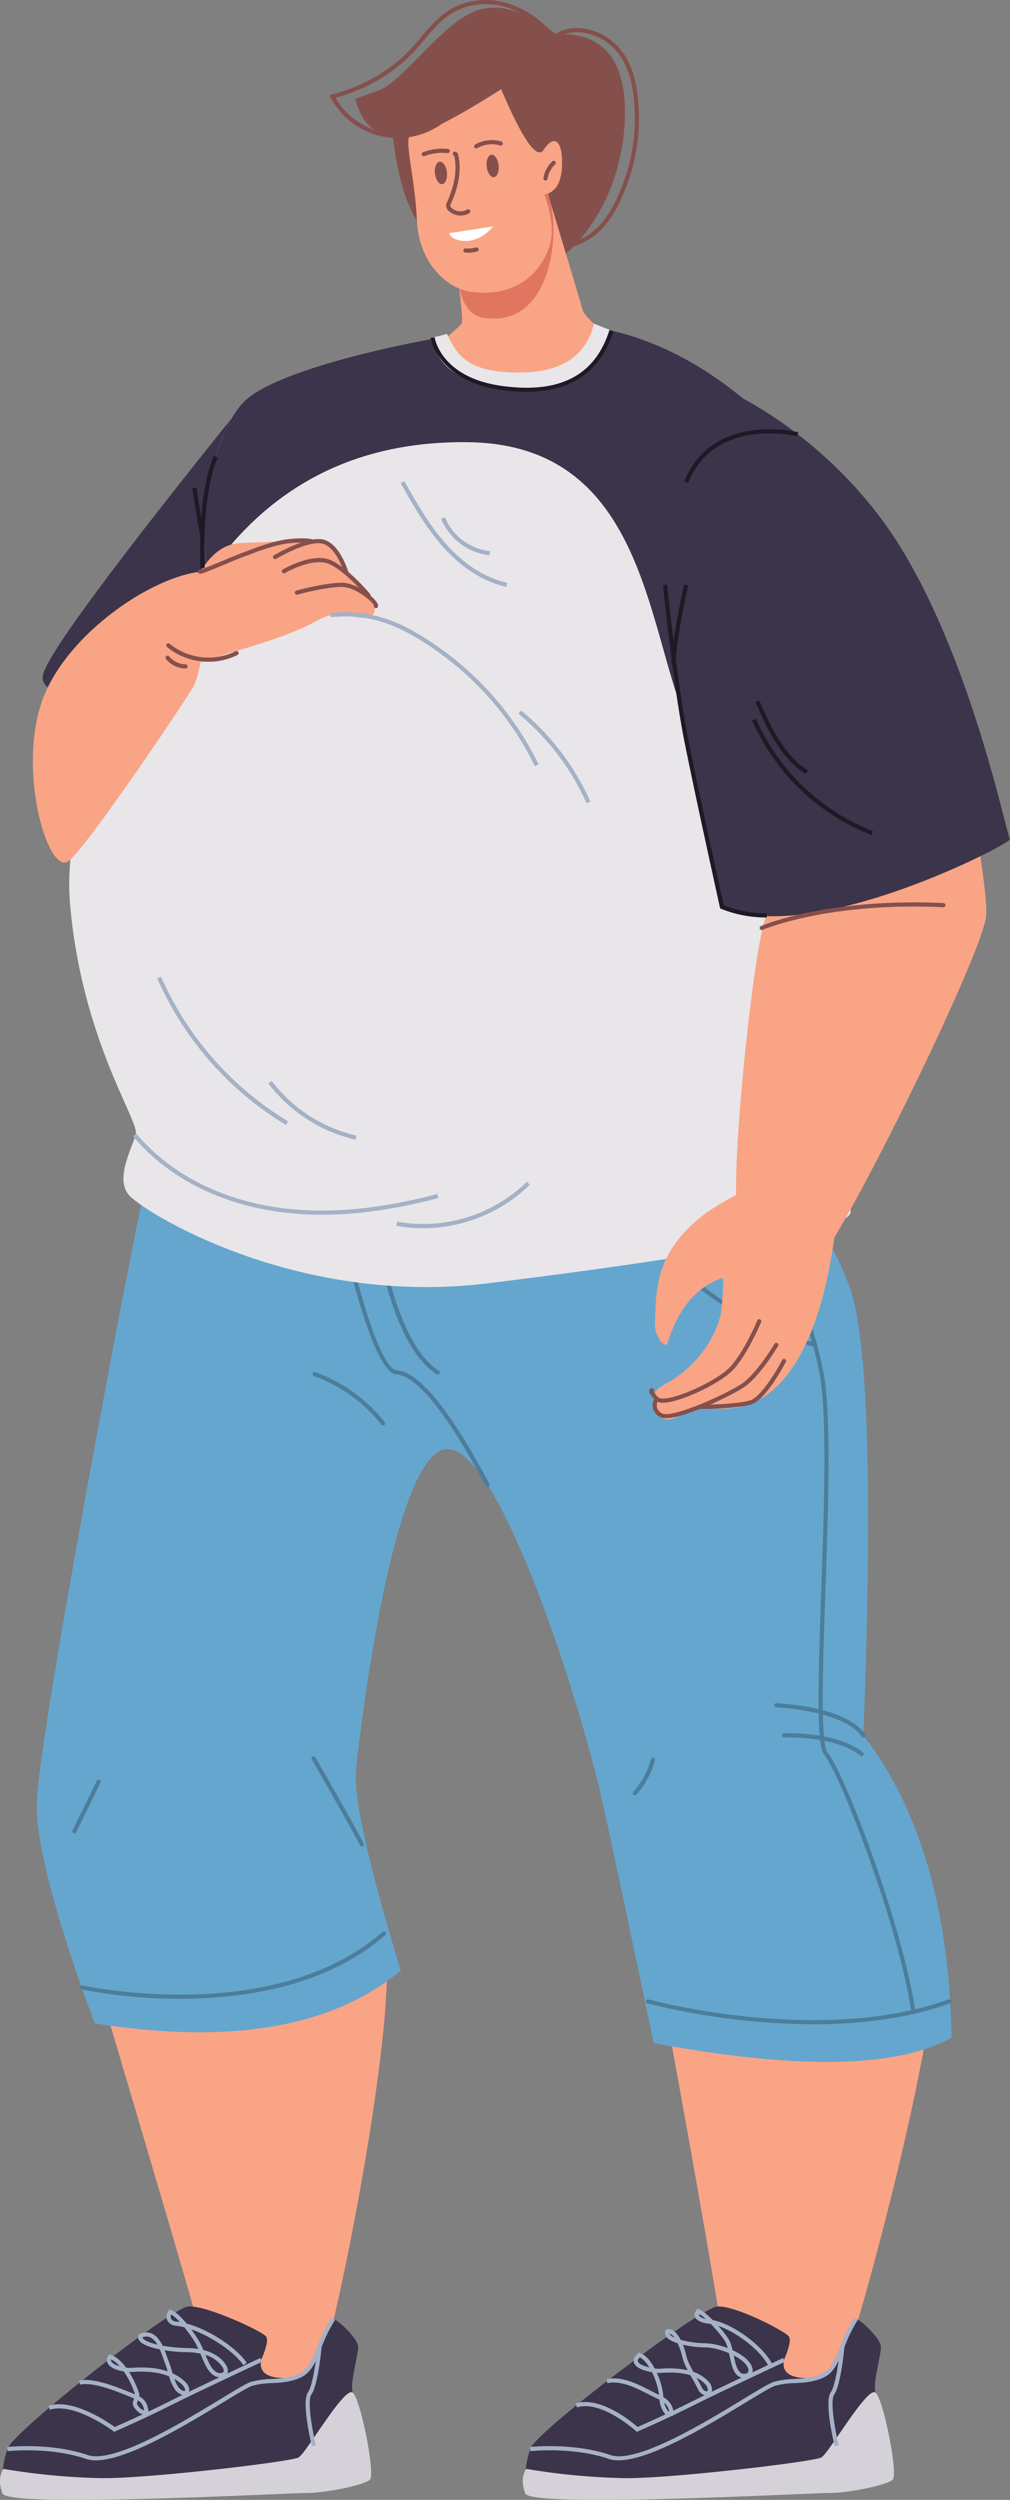 <svg id="_6" data-name="6" xmlns="http://www.w3.org/2000/svg" width="586.063" height="1449.628" viewBox="0 0 586.063 1449.628">
  <rect x="0" y="0" width="586.063" height="1449.628" fill="#808080" stroke="none"/>
  <defs>
    <style>
      .cls-1 {
        fill: #f9a485;
      }

      .cls-1, .cls-10, .cls-11, .cls-2, .cls-3, .cls-4, .cls-5, .cls-6, .cls-7, .cls-8, .cls-9 {
        fill-rule: evenodd;
      }

      .cls-2 {
        fill: #65a6ce;
      }

      .cls-3 {
        fill: #3b344a;
      }

      .cls-4 {
        fill: #d5d1d8;
      }

      .cls-5 {
        fill: #a5b1c7;
      }

      .cls-6 {
        fill: #4c7d9b;
      }

      .cls-7 {
        fill: #e8e6e9;
      }

      .cls-8 {
        fill: #85504c;
      }

      .cls-9 {
        fill: #e07560;
      }

      .cls-10 {
        fill: #fff;
      }

      .cls-11 {
        fill: #1e1a25;
      }
    </style>
  </defs>
  <g id="_Group_" data-name="&lt;Group&gt;">
    <path id="_Path_" data-name="&lt;Path&gt;" class="cls-1" d="M105.257,1076.34c7.738,26.01,88.829,297.12,90.361,307.84s56.667,15.31,64.324,0,47.479-209.82,36.758-251.17q-10.722-41.355-39.821-84.24Q91.408,1029.795,105.257,1076.34Z" transform="translate(-73.938 -11.813)"/>
    <path id="_Path_2" data-name="&lt;Path&gt;" class="cls-1" d="M431.476,1037.91c7.658,16.85,65.176,338.36,65.176,353.03s55.12,25.04,63.474,3.08c13.009-34.2,62.793-216.6,56.667-264.08q-6.126-47.475-42.883-101.08Z" transform="translate(-73.938 -11.813)"/>
    <path id="_Path_3" data-name="&lt;Path&gt;" class="cls-2" d="M158.35,699.578c-4.084,12.252-62.93,322.642-63.117,358.382q-0.187,35.73,33.626,127.17,118.431,18.72,177.651-30.63-28.353-92.73-25.973-116.59c2.379-23.85,21.331-181.681,51.962-185.765s79.067,149.655,91.319,205.815q12.252,56.16,29.413,138.58,125.431,23.37,172.893-3.18-2.184-111.915-51.193-175.22,8.167-216.459-8.168-260.363t-42.365-58.2H158.35Z" transform="translate(-73.938 -11.813)"/>
    <g id="_Group_2" data-name="&lt;Group&gt;">
      <path id="_Path_4" data-name="&lt;Path&gt;" class="cls-3" d="M78.214,1431.97c2.006-9.1,94.628-81.88,104.971-82.7s43.614,14.63,45.242,17.55q1.628,2.91-2.924,13.43-2.292,11.25,16.063,10.54c20.24-.78,20.684-36.85,25.766-34.4s13.955,11.9,14.4,15.93-5.163,22.33-3.017,26.99,7.865,41.51,3.658,47.69-46.135,8.86-55.315,9.15-145.346,10.33-149.639,1.02Q73.128,1447.87,78.214,1431.97Z" transform="translate(-73.938 -11.813)"/>
      <path id="_Path_5" data-name="&lt;Path&gt;" class="cls-4" d="M75.927,1443.45a389.1,389.1,0,0,0,56.864,5.37c26.257,0.38,109.826-9.45,114.358-11.98s26.92-41.92,31.568-37.53,13.091,47.39,9.879,50.41-24.73,7.68-37.2,7.73-172.895,8.81-176.032.25Q72.229,1449.15,75.927,1443.45Z" transform="translate(-73.938 -11.813)"/>
      <g id="_Group_3" data-name="&lt;Group&gt;">
        <path id="_Path_6" data-name="&lt;Path&gt;" class="cls-5" d="M254.907,1430.28c-0.643-2.63-6.161-25.82-2.225-31.34,2.9-4.06,4.953-20.51,5.5-26.5l2.4,0.22c-0.083.91-2.069,22.26-5.938,27.68-2.483,3.48.28,19.86,2.6,29.37Z" transform="translate(-73.938 -11.813)"/>
      </g>
      <g id="_Group_4" data-name="&lt;Group&gt;">
        <path id="_Path_7" data-name="&lt;Path&gt;" class="cls-5" d="M140.2,1421.95l-0.563-.42c-0.224-.17-22.689-16.9-36.823-12.38l-0.734-2.29c14.143-4.54,34.676,9.6,38.435,12.33,3.154-1.39,17.517-7.74,31.391-14.72,15.668-7.88,52.721-25.14,53.093-25.32l1.018,2.19c-0.372.17-37.393,17.42-53.027,25.28-15.684,7.89-31.985,14.98-32.147,15.05Z" transform="translate(-73.938 -11.813)"/>
      </g>
      <g id="_Group_5" data-name="&lt;Group&gt;">
        <path id="_Path_8" data-name="&lt;Path&gt;" class="cls-5" d="M129.51,1438.5a17.543,17.543,0,0,1-5.625-.82c-21.07-7.18-45.289-4.53-45.534-4.51l-0.273-2.39c0.247-.03,24.995-2.75,46.585,4.61,15.251,5.22,54.064-18.35,77.251-32.43,8.8-5.34,15.154-9.2,17.733-9.98a48.951,48.951,0,0,1,12.036-1.66c4.88-.26,9.925-0.52,15.377-2.83,5.585-2.37,7.968-8.32,10.988-15.85a91.442,91.442,0,0,1,8.276-16.91l2.016,1.32a89.721,89.721,0,0,0-8.055,16.49c-3.1,7.73-5.775,14.4-12.282,17.17-5.846,2.48-11.108,2.75-16.2,3.01a46.547,46.547,0,0,0-11.459,1.57c-2.287.69-8.86,4.68-17.184,9.74C182,1417.87,148.027,1438.5,129.51,1438.5Z" transform="translate(-73.938 -11.813)"/>
      </g>
      <g id="_Group_6" data-name="&lt;Group&gt;">
        <path id="_Compound_Path_" data-name="&lt;Compound Path&gt;" class="cls-5" d="M158.425,1412.08c-2.5,0-4.943-1.62-6.792-4.53-1.149-1.81-.424-3.47.158-4.79a12.429,12.429,0,0,0-2.306-1.05c-8.632-3.52-21.669-8.82-29.1-7.1l-0.551-2.34c8.168-1.92,21.643,3.58,30.557,7.21l1.913,0.78a50.673,50.673,0,0,0-6.553-13.31c-3.514-.58-7.645-1.92-9.18-4.42a4.315,4.315,0,0,1,.139-4.72l0.485-.82,0.909,0.29c3.332,1.02,6.4,3.93,8.981,7.43a17.073,17.073,0,0,0,3.127.16c5.98-.41,13.774-0.48,21,2.03a48.892,48.892,0,0,0-1.679-5.16c-0.271-.66-0.566-1.49-0.9-2.41-0.556-1.55-1.213-3.39-2.019-5.18-5.165-1.05-9.9-2.64-11.675-4.89a3.5,3.5,0,0,1-.754-3.07l0.135-.55,0.508-.25a8.287,8.287,0,0,1,6.991-.52c2.871,1.17,4.92,4.04,6.458,7.15a87.983,87.983,0,0,0,13.677,1.35,43.742,43.742,0,0,1,7.1.56c-0.58-1.28-1.2-2.55-1.9-3.77a76.206,76.206,0,0,0-6.3-8.84,31.076,31.076,0,0,0-5.106-.88,5.988,5.988,0,0,1-4.725-3.05c-0.579-1.16-.925-3.09.723-5.66l0.5-.78,0.883,0.28c2.6,0.83,6.02,4.27,9.073,7.95,12.57,3.39,28.339,13.36,34.978,22.76l-1.969,1.39c-5.7-8.07-19-16.85-30.369-20.8a74.231,74.231,0,0,1,4.4,6.43,53.794,53.794,0,0,1,2.713,5.58c4.786,1.22,9.862,3.65,12.962,8.44a6.4,6.4,0,0,1,1.267,3.75,3.528,3.528,0,0,1-1.87,2.96,6.215,6.215,0,0,1-5.731-.11c-2.821-1.5-4.482-4.35-5.613-6.66-0.857-1.75-1.606-3.55-2.331-5.29-0.142-.34-0.285-0.68-0.429-1.03a39.947,39.947,0,0,0-8.246-.82h-0.19a84.553,84.553,0,0,1-12.321-1.11c0.554,1.35,1.027,2.68,1.446,3.85,0.316,0.89.6,1.68,0.858,2.31a55.169,55.169,0,0,1,1.9,5.88c0.127,0.45.25,0.89,0.377,1.33a27.352,27.352,0,0,1,6.859,4.46c1.365,1.22,2.939,3.34,2.882,5.32a2.868,2.868,0,0,1-1.1,2.24,3.165,3.165,0,0,1-2.523.61,8.209,8.209,0,0,1-4.9-3.58,27.1,27.1,0,0,1-3.213-7.29c-7.257-3-15.479-2.95-21.669-2.53a15.247,15.247,0,0,1-1.535.01,54.777,54.777,0,0,1,5.772,12.29,4.176,4.176,0,0,1,.139,1.81c3.9,2.17,5,5.15,5.429,9.33l0.123,1.18-1.175.14A4.24,4.24,0,0,1,158.425,1412.08ZM154,1403.73c-0.561,1.28-.747,1.87-0.328,2.53a7.088,7.088,0,0,0,3.936,3.3C157.182,1406.94,156.313,1405.15,154,1403.73Zm21.077-12.45a21.044,21.044,0,0,0,2.2,4.48,6.016,6.016,0,0,0,3.271,2.53,0.716,0.716,0,0,0,.648-0.12,0.47,0.47,0,0,0,.184-0.42c0.025-.87-0.886-2.39-2.078-3.46A23.974,23.974,0,0,0,175.075,1391.28Zm18.089-13.89c0.624,1.49,1.274,3.01,1.987,4.47,0.971,1.99,2.37,4.41,4.577,5.59a3.818,3.818,0,0,0,3.41.14,1.135,1.135,0,0,0,.653-0.98,4.314,4.314,0,0,0-.884-2.32A17.71,17.71,0,0,0,193.164,1377.39Zm-54.761,2.58a1.643,1.643,0,0,0,.224,1.3c0.7,1.14,2.612,2.04,4.76,2.67A15.739,15.739,0,0,0,138.4,1379.97Zm18.152-12.71a1.511,1.511,0,0,0,.283.5c1.166,1.47,4.43,2.7,8.368,3.62a9.728,9.728,0,0,0-4.286-4.28A5.644,5.644,0,0,0,156.555,1367.26Zm16.742-13.33a2.747,2.747,0,0,0-.1,2.39,3.58,3.58,0,0,0,2.749,1.72c0.753,0.05,1.531.15,2.331,0.28A23.571,23.571,0,0,0,173.3,1353.93Z" transform="translate(-73.938 -11.813)"/>
      </g>
    </g>
    <g id="_Group_7" data-name="&lt;Group&gt;">
      <path id="_Path_9" data-name="&lt;Path&gt;" class="cls-3" d="M381.569,1431.97c2.007-9.1,98.2-81.85,108.54-82.67s40.046,14.6,41.673,17.52q1.629,2.91-2.923,13.43-2.293,11.25,16.062,10.54c20.24-.78,20.685-36.85,25.766-34.4s13.956,11.9,14.4,15.93-5.162,22.33-3.016,26.99,7.864,41.51,3.658,47.69-46.136,8.86-55.316,9.15-145.346,10.33-149.639,1.02Q376.485,1447.87,381.569,1431.97Z" transform="translate(-73.938 -11.813)"/>
      <path id="_Path_10" data-name="&lt;Path&gt;" class="cls-4" d="M379.283,1443.45a389.086,389.086,0,0,0,56.864,5.37c26.257,0.38,109.826-9.45,114.358-11.98s26.919-41.92,31.568-37.53,13.09,47.39,9.879,50.41-24.73,7.68-37.2,7.73-172.9,8.81-176.032.25Q375.584,1449.15,379.283,1443.45Z" transform="translate(-73.938 -11.813)"/>
      <g id="_Group_8" data-name="&lt;Group&gt;">
        <path id="_Path_11" data-name="&lt;Path&gt;" class="cls-5" d="M558.262,1430.28c-0.643-2.63-6.158-25.82-2.225-31.34,2.9-4.06,4.953-20.51,5.5-26.5l2.4,0.22c-0.083.91-2.068,22.26-5.938,27.68-2.48,3.48.281,19.86,2.6,29.37Z" transform="translate(-73.938 -11.813)"/>
      </g>
      <g id="_Group_9" data-name="&lt;Group&gt;">
        <path id="_Path_12" data-name="&lt;Path&gt;" class="cls-5" d="M443.478,1421.99l-0.577-.53c-0.2-.18-20.152-18.16-34.2-13.65l-0.735-2.3c14.1-4.52,32.406,10.54,35.972,13.64,3.288-1.44,17.545-7.75,31.321-14.68,15.669-7.88,52.72-25.14,53.093-25.32l1.017,2.19c-0.372.17-37.39,17.42-53.027,25.28-15.684,7.89-31.985,14.98-32.147,15.05Z" transform="translate(-73.938 -11.813)"/>
      </g>
      <g id="_Group_10" data-name="&lt;Group&gt;">
        <path id="_Path_13" data-name="&lt;Path&gt;" class="cls-5" d="M432.865,1438.5a17.541,17.541,0,0,1-5.624-.82c-21.071-7.18-45.29-4.53-45.535-4.51l-0.273-2.39c0.25-.03,24.992-2.75,46.585,4.61,15.262,5.22,54.07-18.35,77.255-32.43,8.795-5.34,15.152-9.2,17.729-9.98a48.937,48.937,0,0,1,12.035-1.66c4.88-.26,9.925-0.52,15.378-2.83,5.584-2.37,7.968-8.32,10.987-15.85a91.514,91.514,0,0,1,8.277-16.91l2.016,1.32a89.657,89.657,0,0,0-8.055,16.49c-3.1,7.73-5.775,14.4-12.283,17.17-5.846,2.48-11.107,2.75-16.195,3.01a46.553,46.553,0,0,0-11.459,1.57c-2.286.69-8.858,4.68-17.179,9.73C485.362,1417.87,451.382,1438.5,432.865,1438.5Z" transform="translate(-73.938 -11.813)"/>
      </g>
      <g id="_Group_11" data-name="&lt;Group&gt;">
        <path id="_Compound_Path_2" data-name="&lt;Compound Path&gt;" class="cls-5" d="M462.909,1412.82c-3.132,0-4.414-2.98-5.2-4.8a16.313,16.313,0,0,1-1.107-4.7c-0.36-.19-0.69-0.34-0.973-0.47-1.6-.71-3.384-1.62-5.271-2.59-7.176-3.68-16.115-8.25-24-6.48l-0.527-2.36c8.749-1.96,18.109,2.84,25.632,6.69,1.748,0.9,3.406,1.75,4.88,2.41-0.009-.08-0.018-0.17-0.028-0.26a41.364,41.364,0,0,0-4.079-12.88c-4.059-.69-9.092-2.27-10.309-5.18-0.533-1.28-.587-3.31,2.183-5.74l0.52-.46,0.658,0.22c3.32,1.11,6.248,4.72,8.521,8.98a16.066,16.066,0,0,0,3.18.19,55.2,55.2,0,0,1,16.006.84,32.989,32.989,0,0,1-3.13-7.61,37.926,37.926,0,0,0-2.725-8c-3.057-.98-5.582-2.29-6.684-3.95a3.548,3.548,0,0,1-.337-3.51l0.257-.6,0.64-.12c3.3-.59,5.957,2.46,7.876,6.18a56.854,56.854,0,0,0,14.038,1.98h0.315a40.184,40.184,0,0,1,12.954,2.86c-0.245-.89-0.516-1.76-0.831-2.61-0.794-2.13-4.909-7.22-8.985-11.43-0.483-.08-0.957-0.13-1.416-0.17-0.061-.01-6.319-0.59-7.721-3.88-0.388-.92-0.539-2.38.943-4.19l0.534-.65,0.8,0.28c1.828,0.63,4.921,3.23,8.048,6.37,11.894,2.36,29.074,14.85,34.4,25.47l-2.157,1.08c-4.452-8.88-18.265-19.5-29.079-23.19,3.312,3.7,6.157,7.48,6.9,9.48a40.462,40.462,0,0,1,1.361,4.6c4.991,2.28,9.412,5.4,11.035,9.06a5.786,5.786,0,0,1,.534,3.74,4.186,4.186,0,0,1-2.59,2.9,5.842,5.842,0,0,1-5.142-.34c-2.52-1.52-3.608-4.37-4.272-6.68-0.5-1.72-.881-3.49-1.253-5.19-0.125-.59-0.255-1.17-0.387-1.76-4.786-2.05-10.064-3.34-13.656-3.34h-0.3a60.906,60.906,0,0,1-12.778-1.55,41.666,41.666,0,0,1,2.047,6.67c0.487,2.33,2.176,5.69,4.011,9.04a21.553,21.553,0,0,1,8.922,5.76,6.888,6.888,0,0,1,1.908,4.95,3.36,3.36,0,0,1-4.266,2.91,6.659,6.659,0,0,1-3.87-3.59c-0.695-1.51-1.849-3.56-3.069-5.74-0.421-.75-0.855-1.52-1.283-2.3-5.756-1.82-12.278-1.72-17.42-1.36a14.737,14.737,0,0,1-2.1-.06A44.039,44.039,0,0,1,458.71,1400c0.052,0.49.1,0.99,0.141,1.48,0.009,0.12.021,0.24,0.031,0.35,4.018,2.46,6.083,5.96,5.732,9.86l-0.087.97-0.968.12A4.865,4.865,0,0,1,462.909,1412.82Zm-3.582-7.68a10.132,10.132,0,0,0,.6,1.92c0.841,1.96,1.482,2.91,2.292,3.22A7.7,7.7,0,0,0,459.327,1405.14Zm18.821-14.53c1.175,2.1,2.273,4.07,2.97,5.59a4.309,4.309,0,0,0,2.308,2.26,0.954,0.954,0,0,0,.836-0.12,0.922,0.922,0,0,0,.4-0.72,4.55,4.55,0,0,0-1.3-3.07A17.975,17.975,0,0,0,478.148,1390.61Zm21.517-12.97c0.361,1.66.735,3.36,1.2,5,0.544,1.88,1.4,4.19,3.2,5.28a3.456,3.456,0,0,0,2.966.18,1.87,1.87,0,0,0,1.172-1.24,3.533,3.533,0,0,0-.393-2.2C506.666,1382.07,503.5,1379.62,499.665,1377.64Zm-54.5,1.13c-0.959.98-1.3,1.82-1.02,2.49,0.615,1.47,3.552,2.64,6.559,3.36C449.032,1381.88,447.122,1379.71,445.167,1378.77Zm17.069-13.94a1.453,1.453,0,0,0,.226.51,6.639,6.639,0,0,0,2.793,1.99A5.723,5.723,0,0,0,462.236,1364.83Zm17.311-11.35a1.149,1.149,0,0,0-.085.94c0.412,0.97,2.325,1.74,3.99,2.14A24.6,24.6,0,0,0,479.547,1353.48Z" transform="translate(-73.938 -11.813)"/>
      </g>
    </g>
    <g id="_Group_12" data-name="&lt;Group&gt;">
      <path id="_Path_14" data-name="&lt;Path&gt;" class="cls-6" d="M356.884,874.169a1.208,1.208,0,0,1-1.065-.641c-22-41.514-39.9-63.878-51.769-64.676-16.315-1.1-35.741-98-37.9-109.043a1.192,1.192,0,0,1,.252-1,1.2,1.2,0,0,1,.93-0.439h21.975a1.2,1.2,0,0,1,1.2,1.111c0.071,0.874,7.212,87.6,38.062,107.148a1.2,1.2,0,1,1-1.291,2.035c-30.3-19.193-38.137-97.134-39.081-107.882H268.8c8.427,42.625,24.577,104.933,35.411,105.661,12.928,0.869,31.008,23.06,53.738,65.952a1.2,1.2,0,0,1-.5,1.63A1.19,1.19,0,0,1,356.884,874.169Z" transform="translate(-73.938 -11.813)"/>
    </g>
    <g id="_Group_13" data-name="&lt;Group&gt;">
      <path id="_Path_15" data-name="&lt;Path&gt;" class="cls-6" d="M296.238,838.444a1.2,1.2,0,0,1-.949-0.462,87.659,87.659,0,0,0-39.136-28.169,1.206,1.206,0,0,1,.81-2.271,90.1,90.1,0,0,1,40.224,28.952A1.206,1.206,0,0,1,296.238,838.444Z" transform="translate(-73.938 -11.813)"/>
    </g>
    <g id="_Group_14" data-name="&lt;Group&gt;">
      <path id="_Path_16" data-name="&lt;Path&gt;" class="cls-6" d="M545.937,1185.65a409.348,409.348,0,0,1-96.4-12.13,1.2,1.2,0,1,1,.64-2.32c0.989,0.27,99.577,26.95,174.211.02a1.211,1.211,0,0,1,1.545.73,1.2,1.2,0,0,1-.726,1.54C599.942,1182.61,571.975,1185.65,545.937,1185.65Z" transform="translate(-73.938 -11.813)"/>
    </g>
    <g id="_Group_15" data-name="&lt;Group&gt;">
      <path id="_Path_17" data-name="&lt;Path&gt;" class="cls-6" d="M178.337,1170.85a291.933,291.933,0,0,1-57.1-5.42,1.2,1.2,0,0,1,.532-2.35c1.1,0.24,110.816,24.19,174.138-30.98a1.2,1.2,0,1,1,1.583,1.81C263.139,1163.84,215.447,1170.85,178.337,1170.85Z" transform="translate(-73.938 -11.813)"/>
    </g>
    <g id="_Group_16" data-name="&lt;Group&gt;">
      <path id="_Path_18" data-name="&lt;Path&gt;" class="cls-6" d="M603.974,1179.65a1.2,1.2,0,0,1-1.189-1.03c-7.959-52.79-41.642-138.29-50.462-148.99-4.694-5.7-3.762-39.9-1.851-95.232,1.643-47.563,3.5-101.468-.922-125.5C540.916,762,508.8,700.753,508.479,700.141a1.206,1.206,0,0,1,2.134-1.126c0.325,0.617,32.609,62.185,41.312,109.444,4.47,24.292,2.605,78.336.958,126.021-1.5,43.427-3.05,88.33,1.3,93.61,10.067,12.22,43.391,99.79,50.985,150.17a1.2,1.2,0,0,1-1.013,1.37A1.114,1.114,0,0,1,603.974,1179.65Z" transform="translate(-73.938 -11.813)"/>
    </g>
    <g id="_Group_17" data-name="&lt;Group&gt;">
      <path id="_Path_19" data-name="&lt;Path&gt;" class="cls-6" d="M574.931,1019.35a1.219,1.219,0,0,1-1-.53c-10.318-15.2-49.2-16.96-49.588-16.97a1.212,1.212,0,0,1-1.156-1.26,1.289,1.289,0,0,1,1.255-1.154c1.649,0.069,40.49,1.834,51.487,18.024A1.211,1.211,0,0,1,574.931,1019.35Z" transform="translate(-73.938 -11.813)"/>
    </g>
    <g id="_Group_18" data-name="&lt;Group&gt;">
      <path id="_Path_20" data-name="&lt;Path&gt;" class="cls-6" d="M573.909,1030.07a1.2,1.2,0,0,1-.737-0.26c-15.282-11.81-43.962-10.48-44.252-10.47a1.174,1.174,0,0,1-1.264-1.14,1.2,1.2,0,0,1,1.142-1.26c1.206-.06,29.853-1.4,45.848,10.97A1.206,1.206,0,0,1,573.909,1030.07Z" transform="translate(-73.938 -11.813)"/>
    </g>
    <g id="_Group_19" data-name="&lt;Group&gt;">
      <path id="_Path_21" data-name="&lt;Path&gt;" class="cls-6" d="M283.882,1082.54a1.2,1.2,0,0,1-1.077-.66c-5.445-10.82-27.7-49.42-27.926-49.8a1.206,1.206,0,1,1,2.087-1.21c0.226,0.39,22.519,39.04,27.992,49.93a1.208,1.208,0,0,1-.534,1.62A1.3,1.3,0,0,1,283.882,1082.54Z" transform="translate(-73.938 -11.813)"/>
    </g>
    <g id="_Group_20" data-name="&lt;Group&gt;">
      <path id="_Path_22" data-name="&lt;Path&gt;" class="cls-6" d="M117.133,1074.9a1.122,1.122,0,0,1-.53-0.13,1.2,1.2,0,0,1-.554-1.61l14.028-28.67a1.206,1.206,0,1,1,2.167,1.06l-14.028,28.67A1.206,1.206,0,0,1,117.133,1074.9Z" transform="translate(-73.938 -11.813)"/>
    </g>
    <g id="_Group_21" data-name="&lt;Group&gt;">
      <path id="_Path_23" data-name="&lt;Path&gt;" class="cls-6" d="M442.357,1052.81a1.217,1.217,0,0,1-.8-0.3,1.2,1.2,0,0,1-.1-1.7,47.018,47.018,0,0,0,10.2-18.87,1.205,1.205,0,1,1,2.327.63,49.419,49.419,0,0,1-10.721,19.84A1.2,1.2,0,0,1,442.357,1052.81Z" transform="translate(-73.938 -11.813)"/>
    </g>
    <g id="_Group_22" data-name="&lt;Group&gt;">
      <path id="_Path_24" data-name="&lt;Path&gt;" class="cls-6" d="M546.818,792.905a1.252,1.252,0,0,1-.284-0.034c-0.848-.207-85-21.419-110.3-92.891a1.207,1.207,0,0,1,2.275-.805c22.648,63.968,93.448,87.029,106.518,90.783l-4.93-16.084c-60.693-13.922-88.106-73.2-88.377-73.8a1.207,1.207,0,0,1,2.2-.994c0.266,0.591,27.418,59.229,87.388,72.593a1.208,1.208,0,0,1,.892.824l5.775,18.847A1.207,1.207,0,0,1,546.818,792.905Z" transform="translate(-73.938 -11.813)"/>
    </g>
  </g>
  <g id="_Group_23" data-name="&lt;Group&gt;">
    <path id="_Path_25" data-name="&lt;Path&gt;" class="cls-3" d="M214.032,247.283Q103.954,384.107,99.023,402.656c-4.931,18.55,51.213,11.776,54.247,6.378q3.035-5.4,64.335-74.311Z" transform="translate(-73.938 -11.813)"/>
    <path id="_Path_26" data-name="&lt;Path&gt;" class="cls-7" d="M567.554,714.506c0,11.658-98.287,27.694-210.374,41.446-112.063,13.776-200.048-41.565-208.4-51.106-8.328-9.541,1.975-27.528,3.95-35.4,1.951-7.851-31.454-55.056-38.164-133.69q-6.685-78.634,81.418-192.673c-0.016-.031-0.039-0.079-0.071-0.142a15.784,15.784,0,0,1-1.546-3.426c-6.877-20.605,3.021-80.158,23.245-96.694,21.627-17.7,96.217-26.148,157.269-25.577,41.161,0.405,106.186-1.951,153.367,47.2C555.3,292.615,558.442,415.171,555.8,516.1c-1.927,75.089-7.043,138.211-7.9,141.542C545.951,665.516,567.554,702.871,567.554,714.506Z" transform="translate(-73.938 -11.813)"/>
    <path id="_Path_27" data-name="&lt;Path&gt;" class="cls-3" d="M555.8,516.1c-2.9-32.144-69.09-43.576-87.53-96.514-19.949-57.275-26.936-150.168-122.63-151.357q-95.718-1.19-149.656,74.851c-0.016-.031-0.039-0.079-0.071-0.142-0.167-.381-0.714-1.6-1.546-3.426-6.877-20.605,3.021-80.158,23.245-96.694,21.627-17.7,96.143-34.809,156.752-42.167,54.376-6.6,106.7,14.639,153.884,63.795C555.3,292.615,558.442,415.171,555.8,516.1Z" transform="translate(-73.938 -11.813)"/>
    <path id="_Path_28" data-name="&lt;Path&gt;" class="cls-1" d="M473.181,724.219a65.383,65.383,0,0,0-13.639,19.473c-4.977,11.492-5.366,24.541-5.549,36.872-0.05,3.411,3.012,11.25,6.888,11.061,5.192-16.446,14.124-32.794,32.361-38.678,1.02-.329-0.648,19.509-1.094,21.246a61.325,61.325,0,0,1-9.821,20.609,67.485,67.485,0,0,1-17.142,16.454c-9.14,6.1-13.536,5.022-10.336,16.9,0.532,1.977,1.137,4.075,2.679,5.421,2.823,2.465,7.283,1.229,10.417-.827s6-4.877,9.708-5.457c2.316-.363,4.66.213,6.969,0.614,51.941,9.008,68.214-60.178,73.341-97.74,2.133-15.632-9.944-25.293-23.545-29.525-6.127-1.906-14.84-4.576-20.937-1.879a193.062,193.062,0,0,0-26.714,14.345A83.5,83.5,0,0,0,473.181,724.219Z" transform="translate(-73.938 -11.813)"/>
    <path id="_Path_29" data-name="&lt;Path&gt;" class="cls-1" d="M472.105,397.83c7.373,25.067,53.7,135.958,46.809,144.805s-23.219,163-16.115,174.48,25.446,39.331,38.717,34.907S644.734,564.754,646.209,542.635s-25.29-160.71-31.188-166.608Q609.123,370.129,472.105,397.83Z" transform="translate(-73.938 -11.813)"/>
    <path id="_Path_30" data-name="&lt;Path&gt;" class="cls-3" d="M483.462,233.261c1.073-.37,56.219,19.5,100.628,77.793,50.244,65.951,73.915,185.379,75.882,187.345S544.956,561.313,492.855,537.72q-29.331-122.895-31.3-171.064C459.592,318.487,420,255.17,483.462,233.261Z" transform="translate(-73.938 -11.813)"/>
    <path id="_Path_31" data-name="&lt;Path&gt;" class="cls-8" d="M396.541,31.7q-25.951-20.37-45.718-13.851c-19.766,6.52-43.348,41.577-57.055,46.374l-13.708,4.8q5.8,21.728,21.679,20.482,3.93,34.5,14.117,50.128c10.187,15.629,76.159,43.214,78.341,37.734,4.707-11.822,1.213-14.327,5.068-16.231s33-26.4,36.951-74.9C438.254,61.243,433.7,29.565,396.541,31.7Z" transform="translate(-73.938 -11.813)"/>
    <path id="_Path_32" data-name="&lt;Path&gt;" class="cls-1" d="M335.436,141.159q7.944,56.233,6.293,58.318t-10.011,9.186q2.418,24.57,40.894,24.593c44.186,0.026,52.746-28.265,50.661-29.915S412.907,195.434,411.8,190.9q-1.108-4.529-22.72-75.719Z" transform="translate(-73.938 -11.813)"/>
    <path id="_Path_33" data-name="&lt;Path&gt;" class="cls-9" d="M340.067,176.682l0.813,3.468q3.3,14.6,14.312,16.079c38.807,5.225,43.617-48.9,37.907-67.781l-3.2-13.157q-2.286,32.654-6.547,37.437T340.067,176.682Z" transform="translate(-73.938 -11.813)"/>
    <path id="_Path_34" data-name="&lt;Path&gt;" class="cls-1" d="M364.726,63.547Q323.746,89.611,313.4,89.5c-6.4-.066,1.248,22.557,2.458,50.128,1.089,24.842,17.455,39.484,31.391,41.423,24.982,3.477,40.5-10.232,45.628-26.813q3.518-11.381-3.06-29.544,9.777-2.078,10.245-16.834c0.467-14.756-4.661-18.381-10.586-9.25Q383.549,107.745,364.726,63.547Z" transform="translate(-73.938 -11.813)"/>
    <g id="_Group_24" data-name="&lt;Group&gt;">
      <path id="_Path_35" data-name="&lt;Path&gt;" class="cls-8" d="M401.955,155.442l-0.217-2.4c7.5-.675,14.923-4.756,20.889-11.492,5.978-6.753,9.645-15.08,12.172-21.579a107.45,107.45,0,0,0,7.421-43.635c-0.659-13.658-2.861-28.906-14.2-38.446-8.361-7.035-21.64-10.775-32.465-3.267l-0.973.676-0.692-.961c-5.486-7.61-14.257-14.023-24.062-17.6a39.941,39.941,0,0,0-28.753.3c-9.155,3.826-14.989,10.754-21.164,18.089a106.488,106.488,0,0,1-11.494,12.259,100.131,100.131,0,0,1-39.76,21.139A41.61,41.61,0,0,0,329.183,81.5c6.167-4.474,11.082-10.7,15.076-16.2l1.951,1.418c-4.106,5.653-9.17,12.06-15.609,16.733a44.025,44.025,0,0,1-64.817-15.142l-0.716-1.364,1.493-.369a97.571,97.571,0,0,0,40.278-21.008A104.687,104.687,0,0,0,318.066,33.58c6.089-7.232,12.384-14.709,22.079-18.761a42.391,42.391,0,0,1,30.508-.344,54.919,54.919,0,0,1,24.5,17.52c11.679-7.37,25.6-3.371,34.42,4.047,12.047,10.137,14.369,26,15.052,40.176a109.8,109.8,0,0,1-7.581,44.625c-2.6,6.686-6.381,15.266-12.615,22.3C418.058,150.345,410.073,154.712,401.955,155.442Z" transform="translate(-73.938 -11.813)"/>
    </g>
    <path id="_Path_36" data-name="&lt;Path&gt;" class="cls-8" d="M333.254,111.692c0.406,3.6-.813,6.693-2.724,6.908s-3.789-2.527-4.2-6.127,0.814-6.692,2.725-6.908S332.848,108.093,333.254,111.692Z" transform="translate(-73.938 -11.813)"/>
    <path id="_Path_37" data-name="&lt;Path&gt;" class="cls-8" d="M363.272,107.656c0.407,3.6-.813,6.692-2.724,6.908s-3.789-2.528-4.2-6.127,0.814-6.692,2.725-6.908S362.866,104.056,363.272,107.656Z" transform="translate(-73.938 -11.813)"/>
    <g id="_Group_25" data-name="&lt;Group&gt;">
      <path id="_Path_38" data-name="&lt;Path&gt;" class="cls-8" d="M390.463,116.5a1.224,1.224,0,0,1-.181-0.013,1.206,1.206,0,0,1-1.013-1.371,16.568,16.568,0,0,1,5.207-9.768,1.207,1.207,0,0,1,1.626,1.783,14.357,14.357,0,0,0-4.45,8.341A1.2,1.2,0,0,1,390.463,116.5Z" transform="translate(-73.938 -11.813)"/>
    </g>
    <g id="_Group_26" data-name="&lt;Group&gt;">
      <path id="_Path_39" data-name="&lt;Path&gt;" class="cls-8" d="M350.265,97.882a1.206,1.206,0,0,1-.607-2.248,19.39,19.39,0,0,1,15.154-1.77,1.206,1.206,0,0,1-.7,2.309,16.921,16.921,0,0,0-13.237,1.546A1.208,1.208,0,0,1,350.265,97.882Z" transform="translate(-73.938 -11.813)"/>
    </g>
    <path id="_Path_40" data-name="&lt;Path&gt;" class="cls-10" d="M359.945,143.093a21.623,21.623,0,0,1-11.264,7.8,16.01,16.01,0,0,1-10.457-.427,6.148,6.148,0,0,1-3.674-3.411Z" transform="translate(-73.938 -11.813)"/>
    <g id="_Group_27" data-name="&lt;Group&gt;">
      <path id="_Path_41" data-name="&lt;Path&gt;" class="cls-8" d="M345.64,158.326q-0.87,0-1.743-.076a1.2,1.2,0,0,1-1.1-1.3,1.222,1.222,0,0,1,1.305-1.1,17.848,17.848,0,0,0,6.081-.525,1.206,1.206,0,0,1,.618,2.332A20.243,20.243,0,0,1,345.64,158.326Z" transform="translate(-73.938 -11.813)"/>
    </g>
    <g id="_Group_28" data-name="&lt;Group&gt;">
      <path id="_Path_42" data-name="&lt;Path&gt;" class="cls-8" d="M319.885,102.389a1.206,1.206,0,0,1-.474-2.315,31.776,31.776,0,0,1,14.556-1.861,1.2,1.2,0,0,1,1.013,1.372,1.224,1.224,0,0,1-1.371,1.014,29.36,29.36,0,0,0-13.251,1.694A1.2,1.2,0,0,1,319.885,102.389Z" transform="translate(-73.938 -11.813)"/>
    </g>
    <g id="_Group_29" data-name="&lt;Group&gt;">
      <path id="_Path_43" data-name="&lt;Path&gt;" class="cls-8" d="M341.217,136.782a10,10,0,0,1-7.236-3,4.124,4.124,0,0,1-1.156-2.036,4.773,4.773,0,0,1,.574-2.847c4.459-9.862,5.851-18.765,4.141-26.463a1.31,1.31,0,0,0-.137-0.416,1.089,1.089,0,0,1-.727-1.431,1.286,1.286,0,0,1,1.592-.764,2.481,2.481,0,0,1,1.627,2.088c1.826,8.219.38,17.631-4.3,27.977a2.98,2.98,0,0,0-.4,1.411,1.891,1.891,0,0,0,.539.823A7.642,7.642,0,0,0,345,133.346a1.205,1.205,0,1,1,1.262,2.054A9.629,9.629,0,0,1,341.217,136.782Z" transform="translate(-73.938 -11.813)"/>
    </g>
    <path id="_Path_44" data-name="&lt;Path&gt;" class="cls-1" d="M195.978,343.079c-29-.983-85.032,35.881-98.3,77.169s4.734,100.861,16.53,90.539,66.045-90.539,71.943-100.861Q192.046,399.6,195.978,343.079Z" transform="translate(-73.938 -11.813)"/>
    <path id="_Path_45" data-name="&lt;Path&gt;" class="cls-1" d="M212.1,389.05c13.939-4.252,27.97-8.57,40.806-14.742,7.01-3.372,11.039-6.814,19.254-6.155,4.76,0.382,18.341,5.456,19.251-2.7,0.685-6.146-10.179-16.122-13.913-20.31-4.434-4.972-6.014-11.877-10.989-16.474-5.887-5.438-14.845-3.495-22.048-3.21l-30.105,1.19c-10.564.417-16.916,6.122-22.829,14.514-4.546,6.452-8.708,14.173-14.18,19.863-3.767,3.916-8.478,4.221-8.811,10.748-0.45,8.818,11.621,16.089,15.855,22.75a3.526,3.526,0,0,0,5.237,1.7C196.952,393.659,204.512,391.364,212.1,389.05Z" transform="translate(-73.938 -11.813)"/>
  </g>
  <path id="_Path_46" data-name="&lt;Path&gt;" class="cls-7" d="M324.935,207.584q2.455,21.261,31.2,27.585c45.222,9.949,66.356-9.143,72.6-31.652l-10.166-4.04q-7.368,31.321-51.79,28.078c-22.758-1.661-28.366-11.258-33.409-22.081Z" transform="translate(-73.938 -11.813)"/>
  <g id="_Group_30" data-name="&lt;Group&gt;">
    <path id="_Path_47" data-name="&lt;Path&gt;" class="cls-5" d="M384.3,456.1a176.234,176.234,0,0,0-54.906-65.336c-20.178-14.6-38.69-23.77-63.513-21.018l-0.264-2.4c25.581-2.833,44.562,6.53,65.19,21.462a178.639,178.639,0,0,1,55.66,66.233Z" transform="translate(-73.938 -11.813)"/>
  </g>
  <g id="_Group_31" data-name="&lt;Group&gt;">
    <path id="_Path_48" data-name="&lt;Path&gt;" class="cls-5" d="M260.744,716.2a182.1,182.1,0,0,1-26.756-1.918c-34.187-5.066-63.593-20.54-82.8-43.572l1.851-1.545c18.828,22.577,47.7,37.752,81.3,42.731,27.585,4.089,58.112,1.569,93.342-7.7l0.613,2.331C303.727,712.987,281.4,716.2,260.744,716.2Z" transform="translate(-73.938 -11.813)"/>
  </g>
  <g id="_Group_32" data-name="&lt;Group&gt;">
    <path id="_Path_49" data-name="&lt;Path&gt;" class="cls-5" d="M319.373,724.019a84.86,84.86,0,0,1-15.452-1.407l0.438-2.372a86.293,86.293,0,0,0,75.321-23.147l1.7,1.714A88.934,88.934,0,0,1,319.373,724.019Z" transform="translate(-73.938 -11.813)"/>
  </g>
  <g id="_Group_33" data-name="&lt;Group&gt;">
    <path id="_Path_50" data-name="&lt;Path&gt;" class="cls-5" d="M414.306,477.587A142.427,142.427,0,0,0,374.824,425.7l1.531-1.863a144.848,144.848,0,0,1,40.155,52.774Z" transform="translate(-73.938 -11.813)"/>
  </g>
  <g id="_Group_34" data-name="&lt;Group&gt;">
    <path id="_Path_51" data-name="&lt;Path&gt;" class="cls-5" d="M367.739,352.116c-16.619-3.632-29.295-14.763-37-23.461-9.805-11.063-17.165-24.067-24.285-36.645l2.1-1.187c7.057,12.468,14.354,25.36,23.989,36.233,7.469,8.43,19.728,19.211,35.711,22.705Z" transform="translate(-73.938 -11.813)"/>
  </g>
  <g id="_Group_35" data-name="&lt;Group&gt;">
    <path id="_Path_52" data-name="&lt;Path&gt;" class="cls-5" d="M357.965,333.806a34.586,34.586,0,0,1-28.047-21.092l2.238-.894a32.123,32.123,0,0,0,26.049,19.586Z" transform="translate(-73.938 -11.813)"/>
  </g>
  <g id="_Group_36" data-name="&lt;Group&gt;">
    <path id="_Path_53" data-name="&lt;Path&gt;" class="cls-5" d="M239.866,664.148a187.615,187.615,0,0,1-74.688-85.009l2.21-.965A185.178,185.178,0,0,0,241.11,662.08Z" transform="translate(-73.938 -11.813)"/>
  </g>
  <g id="_Group_37" data-name="&lt;Group&gt;">
    <path id="_Path_54" data-name="&lt;Path&gt;" class="cls-5" d="M280.248,672.706a88.719,88.719,0,0,1-50.564-32.591l1.927-1.453a86.261,86.261,0,0,0,49.164,31.691Z" transform="translate(-73.938 -11.813)"/>
  </g>
  <g id="_Group_38" data-name="&lt;Group&gt;">
    <path id="_Path_55" data-name="&lt;Path&gt;" class="cls-11" d="M379.179,239.035a105.236,105.236,0,0,1-13.924-.982c-37.3-4.992-41.475-30.038-41.512-30.29l2.383-.36c0.149,0.959,4.025,23.52,39.449,28.26,33.412,4.469,53.707-6.163,62.017-32.509l2.3,0.726C422.523,227.25,405.492,239.035,379.179,239.035Z" transform="translate(-73.938 -11.813)"/>
  </g>
  <g id="_Group_39" data-name="&lt;Group&gt;">
    <path id="_Path_56" data-name="&lt;Path&gt;" class="cls-11" d="M473.223,291.868l-2.238-.9c16.4-40.659,65.691-28.627,66.184-28.5l-0.594,2.336C536.1,264.685,488.834,253.175,473.223,291.868Z" transform="translate(-73.938 -11.813)"/>
  </g>
  <g id="_Group_40" data-name="&lt;Group&gt;">
    <path id="_Path_57" data-name="&lt;Path&gt;" class="cls-11" d="M518.783,543.842a69.922,69.922,0,0,1-26.421-5.022l-0.551-.248-0.132-.59c-0.144-.649-14.431-65.168-20.757-96.97-6.334-31.844-12.236-89.374-12.3-89.951l2.4-.245c0.059,0.576,5.952,57.994,12.261,89.725,5.992,30.116,19.135,89.621,20.614,96.308a70.091,70.091,0,0,0,24.886,4.581h0.124l0,2.412h-0.132Z" transform="translate(-73.938 -11.813)"/>
  </g>
  <g id="_Group_41" data-name="&lt;Group&gt;">
    <path id="_Path_58" data-name="&lt;Path&gt;" class="cls-11" d="M465.865,396.8l-2.407-.144c1.112-18.5,7.407-45.72,7.471-45.993l2.35,0.547C473.216,351.483,466.965,378.505,465.865,396.8Z" transform="translate(-73.938 -11.813)"/>
  </g>
  <g id="_Group_42" data-name="&lt;Group&gt;">
    <path id="_Path_59" data-name="&lt;Path&gt;" class="cls-11" d="M190.323,341.234c-0.1-1.68-2.36-41.39,7.711-65.079l2.219,0.944c-9.847,23.163-7.546,63.583-7.523,63.99Z" transform="translate(-73.938 -11.813)"/>
  </g>
  <g id="_Group_43" data-name="&lt;Group&gt;">
    <path id="_Path_60" data-name="&lt;Path&gt;" class="cls-11" d="M190.074,322.65c-3.027-16.808-4.5-27.583-4.513-27.691l2.388-.325c0.014,0.107,1.482,10.836,4.5,27.59Z" transform="translate(-73.938 -11.813)"/>
  </g>
  <g id="_Group_44" data-name="&lt;Group&gt;">
    <path id="_Path_61" data-name="&lt;Path&gt;" class="cls-11" d="M579.609,496.012A125.176,125.176,0,0,1,510.358,429.5l2.219-.949a122.71,122.71,0,0,0,67.889,65.212Z" transform="translate(-73.938 -11.813)"/>
  </g>
  <g id="_Group_45" data-name="&lt;Group&gt;">
    <path id="_Path_62" data-name="&lt;Path&gt;" class="cls-11" d="M541.521,460.654c-15.158-9.609-22.935-27.387-29.184-41.671l2.209-.966c6.117,13.983,13.731,31.385,28.266,40.6Z" transform="translate(-73.938 -11.813)"/>
  </g>
  <g id="_Group_46" data-name="&lt;Group&gt;">
    <path id="_Path_63" data-name="&lt;Path&gt;" class="cls-8" d="M292.1,364.459a1.28,1.28,0,0,1-.292-0.035,1.208,1.208,0,0,1-.879-1.462c-0.3-1.717-10.441-10.818-18.793-10.818-9.169.086-24.5,4.13-25.515,4.467a1.205,1.205,0,1,1-.762-2.287c1.085-.363,16.628-4.5,26.146-4.592h0.131c8.032,0,17.05,7.02,19.9,10.627,1.051,1.332,1.444,2.344,1.234,3.185A1.205,1.205,0,0,1,292.1,364.459Z" transform="translate(-73.938 -11.813)"/>
  </g>
  <g id="_Group_47" data-name="&lt;Group&gt;">
    <path id="_Path_64" data-name="&lt;Path&gt;" class="cls-8" d="M287.818,358.3a1.2,1.2,0,0,1-.928-0.437c-0.118-.141-11.793-14.169-21.591-18.84-9.466-4.507-25.821,4.979-25.988,5.076a1.206,1.206,0,0,1-1.221-2.08c0.714-.419,17.623-10.238,28.245-5.172,10.281,4.9,21.921,18.886,22.413,19.478A1.208,1.208,0,0,1,287.818,358.3Z" transform="translate(-73.938 -11.813)"/>
  </g>
  <g id="_Group_48" data-name="&lt;Group&gt;">
    <path id="_Path_65" data-name="&lt;Path&gt;" class="cls-8" d="M275.005,345.388a1.206,1.206,0,0,1-1.159-.875c-0.045-.154-4.5-15.427-12.827-17.445-8.528-2.068-26.671,8.705-26.855,8.814a1.206,1.206,0,0,1-1.239-2.07c0.778-.465,19.151-11.4,28.664-9.088,9.69,2.348,14.381,18.444,14.575,19.127A1.205,1.205,0,0,1,275.005,345.388Z" transform="translate(-73.938 -11.813)"/>
  </g>
  <g id="_Group_49" data-name="&lt;Group&gt;">
    <path id="_Path_66" data-name="&lt;Path&gt;" class="cls-8" d="M190.019,344.564a1.206,1.206,0,0,1-.176-2.4c1.578-.237,8.231-3.022,14.1-5.48,5.587-2.338,10.862-4.548,13.239-5.237,0.447-.2,14.2-5.967,24.565-7.043,10.326-1.066,13.755.228,14.115,0.38a1.206,1.206,0,0,1-.927,2.227c-0.083-.031-3.324-1.2-12.938-0.207-10.015,1.039-23.871,6.854-24.01,6.912-2.376.7-7.833,2.984-13.112,5.193-7.732,3.237-12.93,5.378-14.675,5.641A1.38,1.38,0,0,1,190.019,344.564Z" transform="translate(-73.938 -11.813)"/>
  </g>
  <g id="_Group_50" data-name="&lt;Group&gt;">
    <path id="_Path_67" data-name="&lt;Path&gt;" class="cls-8" d="M195.034,395.53A37.885,37.885,0,0,1,170.847,387a1.206,1.206,0,1,1,1.55-1.849,35.75,35.75,0,0,0,38.276,4.3,1.206,1.206,0,1,1,1.1,2.148A36.793,36.793,0,0,1,195.034,395.53Z" transform="translate(-73.938 -11.813)"/>
  </g>
  <g id="_Group_51" data-name="&lt;Group&gt;">
    <path id="_Path_68" data-name="&lt;Path&gt;" class="cls-8" d="M181.6,399.455a14.889,14.889,0,0,1-11.338-5.488,1.206,1.206,0,0,1,1.88-1.512,12.438,12.438,0,0,0,9.47,4.588A1.206,1.206,0,0,1,181.6,399.455Z" transform="translate(-73.938 -11.813)"/>
  </g>
  <g id="_Group_52" data-name="&lt;Group&gt;">
    <path id="_Path_69" data-name="&lt;Path&gt;" class="cls-8" d="M515.943,551.137a1.206,1.206,0,0,1-.488-2.309c0.375-.165,38.241-16.489,105.967-13.345a1.206,1.206,0,0,1-.113,2.409c-67.071-3.118-104.509,12.98-104.881,13.143A1.21,1.21,0,0,1,515.943,551.137Z" transform="translate(-73.938 -11.813)"/>
  </g>
  <g id="_Group_53" data-name="&lt;Group&gt;">
    <path id="_Path_70" data-name="&lt;Path&gt;" class="cls-8" d="M458.63,825.228c-2.1,0-3.564-.471-4.487-1.439-3.406-3.571-3.8-4.993-3.349-6.029a1.622,1.622,0,0,1,1.512-.968,1.206,1.206,0,0,1,.9,1.99,16.558,16.558,0,0,0,2.687,3.344,4.018,4.018,0,0,0,2.742.69c9.063-.047,31.947-10.82,38.923-18.293,8.088-8.665,15.752-26.824,15.83-27.006a1.206,1.206,0,0,1,2.224.933c-0.318.761-7.912,18.741-16.292,27.717-7.433,7.966-30.965,19.009-40.614,19.061H458.63Z" transform="translate(-73.938 -11.813)"/>
  </g>
  <g id="_Group_54" data-name="&lt;Group&gt;">
    <path id="_Path_71" data-name="&lt;Path&gt;" class="cls-8" d="M460.377,834.148a7.123,7.123,0,0,1-3.636-.77,7.935,7.935,0,0,1-4-5.109,8.386,8.386,0,0,1,1.286-6A1.205,1.205,0,1,1,456,823.65a6.014,6.014,0,0,0-.895,4.141,5.663,5.663,0,0,0,2.883,3.523c5.417,3.3,36-10.394,46-16.868,8.844-5.728,19.259-23.188,19.365-23.362a1.2,1.2,0,1,1,2.073,1.229c-0.436.737-10.811,18.124-20.128,24.158C498.328,820.986,471.659,834.148,460.377,834.148Z" transform="translate(-73.938 -11.813)"/>
  </g>
  <g id="_Group_55" data-name="&lt;Group&gt;">
    <path id="_Path_72" data-name="&lt;Path&gt;" class="cls-8" d="M479.653,828.867a1.206,1.206,0,0,1-.007-2.412c0.214,0,21.675-.174,29.547-2.586,6.274-1.922,15.552-17.558,18.6-23.421a1.205,1.205,0,0,1,2.139,1.112c-0.467.9-11.511,22.005-20.03,24.617-8.208,2.513-29.342,2.683-30.239,2.69h-0.007Z" transform="translate(-73.938 -11.813)"/>
  </g>
</svg>
